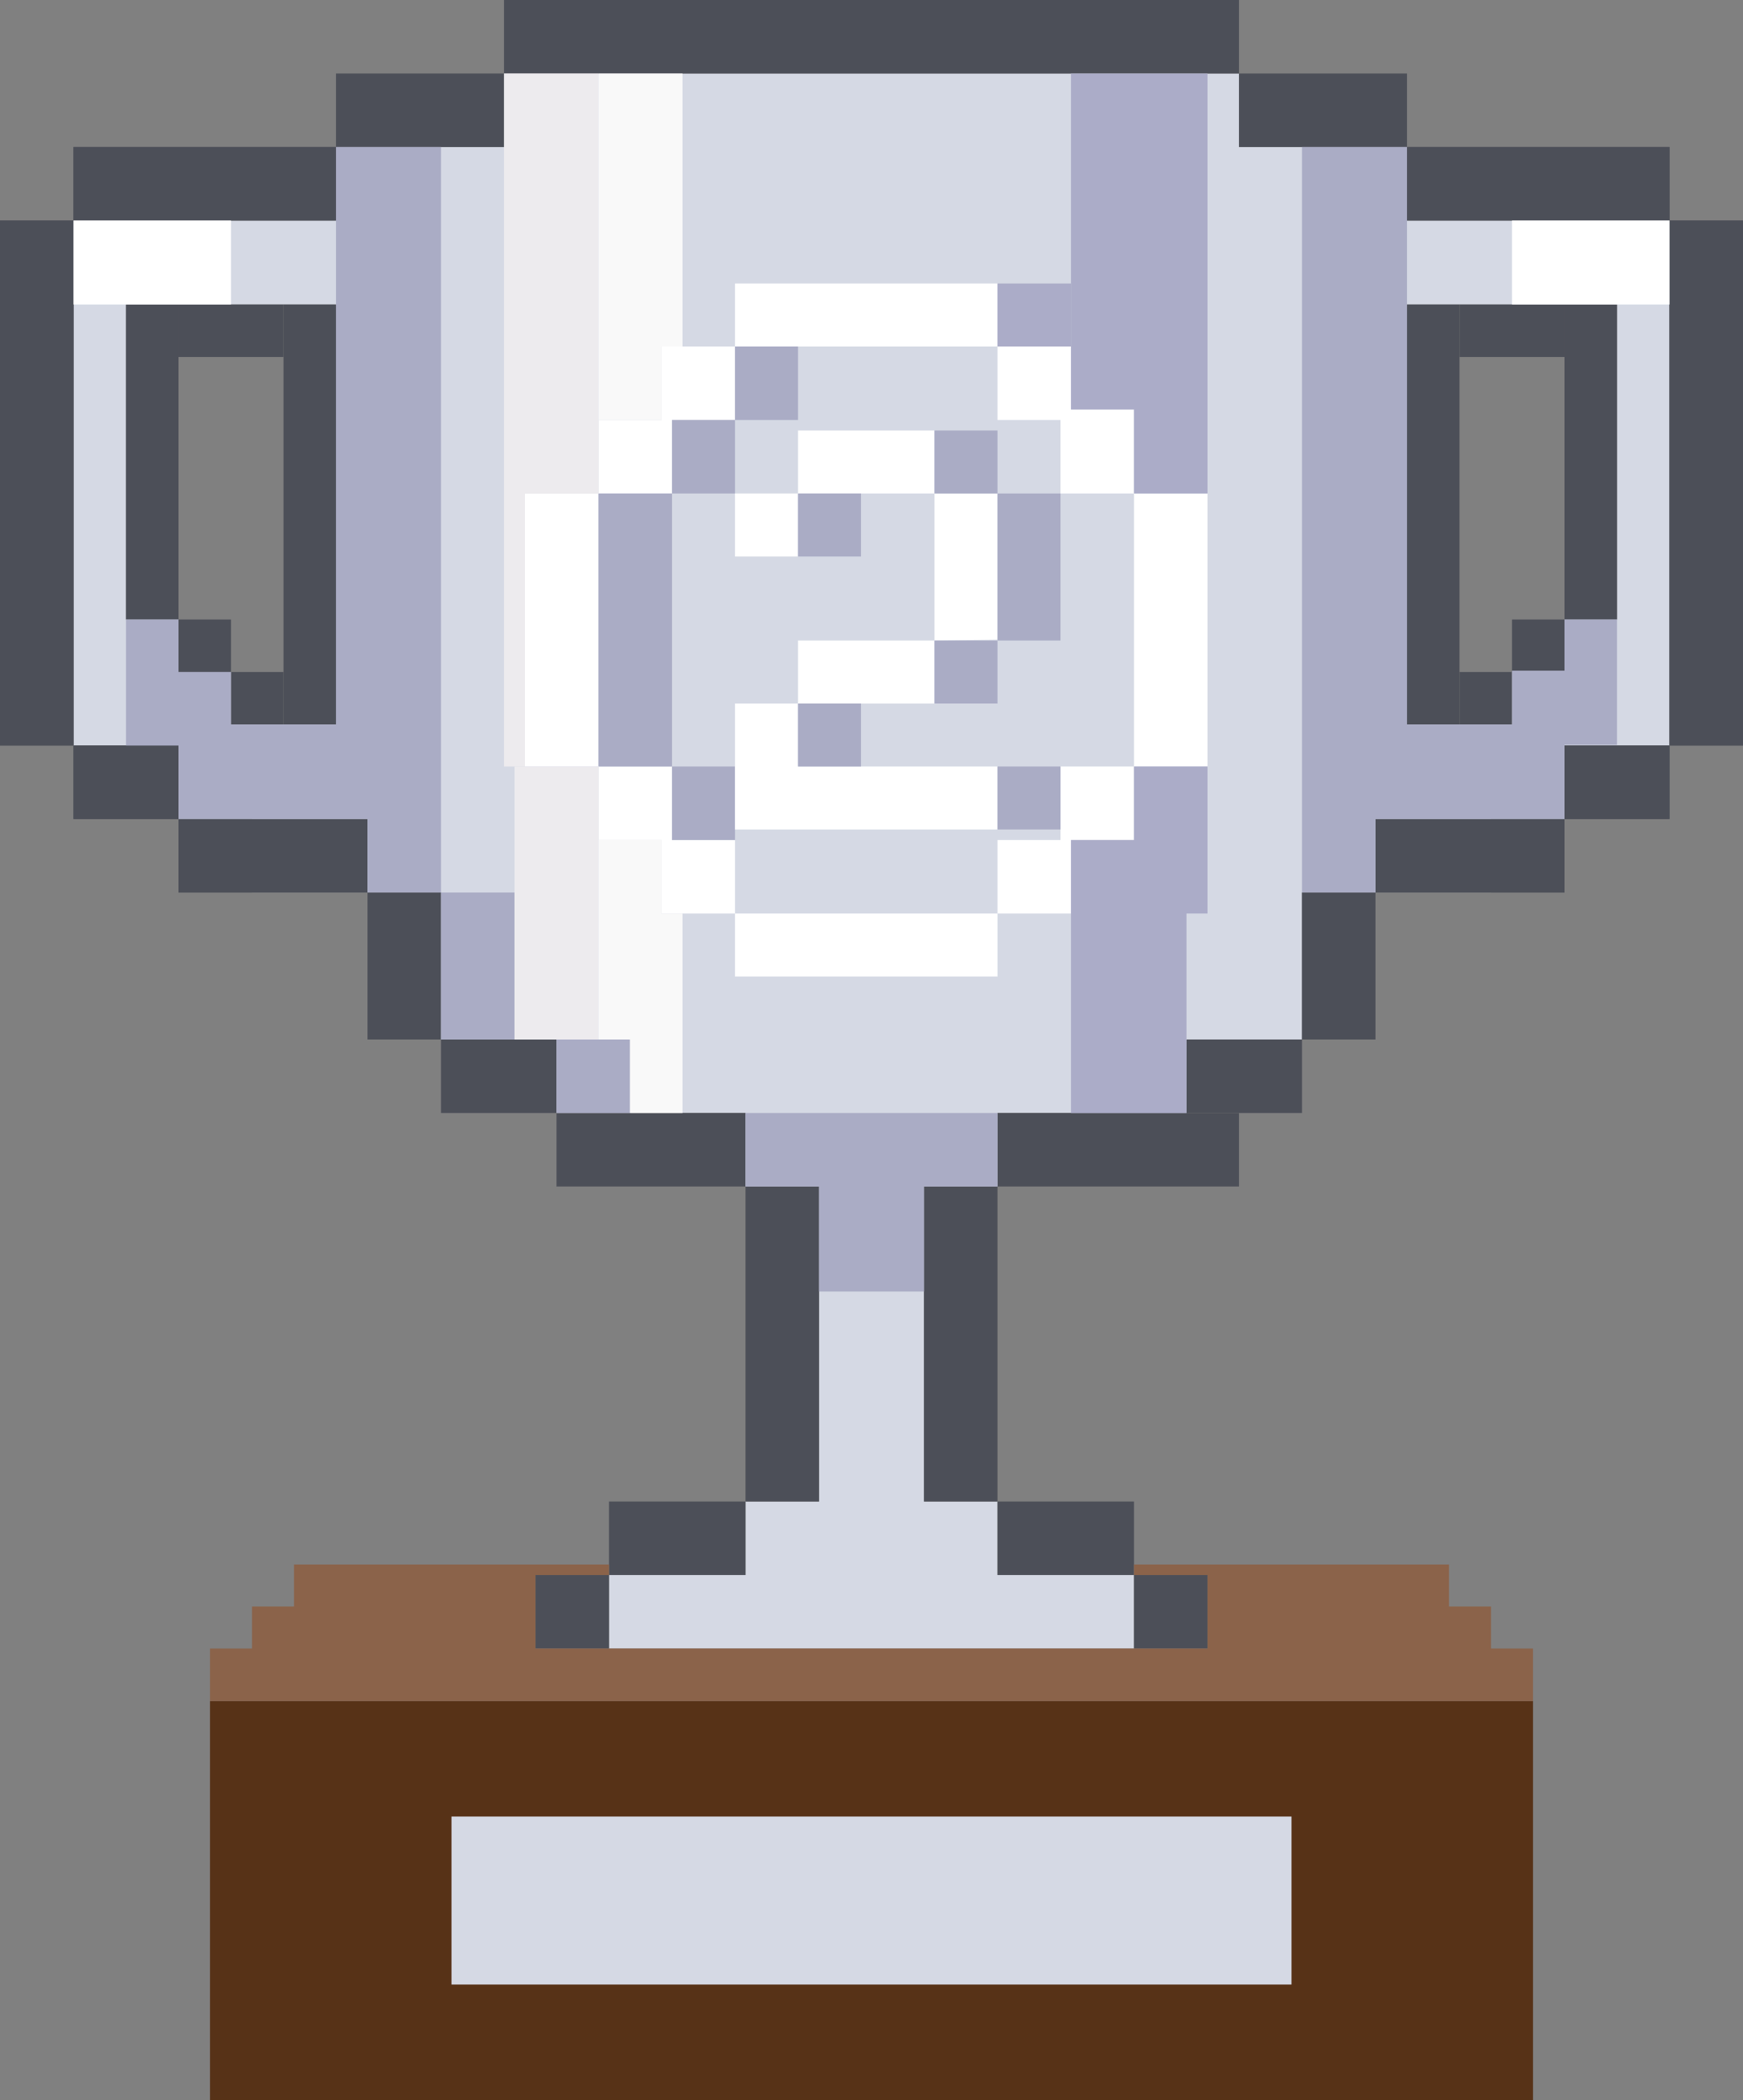 <svg width="166" height="200" viewBox="0 0 166 200" fill="none" xmlns="http://www.w3.org/2000/svg">
<rect x="0" y="0" width="166" height="200" fill="#808080" stroke="none"/>
<path d="M48 7H118V14H134V21H159V71H149V59H154V29H134V69H144V64H149V71V78H131V85H124V99H113V106H95V113H88V143H95V150H108V157H95H58V150H71V143H78V113H71V106H53V99H42V85H35V78H17V64H22V69H32V29H12V59H17V71H7V29V21H32V14H48V7Z" fill="#D5D9E4"/>
<rect x="20" y="162" width="126" height="38" fill="#573217"/>
<rect x="43" y="173" width="80" height="16" fill="#D5D9E4"/>
<rect x="48" width="70" height="7" fill="#4C4F58"/>
<rect x="32" y="7" width="16" height="7" fill="#4C4F58"/>
<rect x="95" y="106" width="23" height="7" fill="#4C4F58"/>
<rect x="95" y="143" width="13" height="7" fill="#4C4F58"/>
<rect x="88" y="143" width="30" height="7" transform="rotate(-90 88 143)" fill="#4C4F58"/>
<rect x="108" y="150" width="7" height="7" fill="#4C4F58"/>
<rect width="13" height="7" transform="matrix(-1 0 0 1 71 143)" fill="#4C4F58"/>
<rect width="30" height="7" transform="matrix(0 -1 -1 0 78 143)" fill="#4C4F58"/>
<rect width="7" height="7" transform="matrix(-1 0 0 1 58 150)" fill="#4C4F58"/>
<rect width="25" height="7" transform="matrix(-1 0 0 1 32 14)" fill="#4C4F58"/>
<rect width="10" height="7" transform="matrix(-1 0 0 1 17 71)" fill="#4C4F58"/>
<rect width="18" height="7" transform="matrix(-1 0 0 1 71 106)" fill="#4C4F58"/>
<rect width="7" height="14" transform="matrix(-1 0 0 1 42 85)" fill="#4C4F58"/>
<rect width="7" height="7" transform="matrix(0 -1 -1 0 24 85)" fill="#4C4F58"/>
<rect width="50" height="7" transform="matrix(0 -1 -1 0 7 71)" fill="#4C4F58"/>
<rect width="25" height="7" transform="matrix(-1 0 0 1 32 14)" fill="#4C4F58"/>
<rect width="10" height="7" transform="matrix(-1 0 0 1 17 71)" fill="#4C4F58"/>
<rect width="11" height="7" transform="matrix(-1 0 0 1 53 99)" fill="#4C4F58"/>
<rect width="7" height="18" transform="matrix(0 -1 -1 0 35 85)" fill="#4C4F58"/>
<rect width="5" height="5" transform="matrix(0 -1 -1 0 22 64)" fill="#4C4F58"/>
<rect width="5" height="5" transform="matrix(0 -1 -1 0 27 69)" fill="#4C4F58"/>
<rect width="50" height="7" transform="matrix(0 -1 -1 0 7 71)" fill="#4C4F58"/>
<rect x="12" y="29" width="5" height="30" fill="#4C4F58"/>
<rect x="27" y="29" width="5" height="40" fill="#4C4F58"/>
<rect x="17" y="29" width="10" height="5" fill="#4C4F58"/>
<rect width="16" height="7" transform="matrix(-1 0 0 1 134 7)" fill="#4C4F58"/>
<rect x="134" y="14" width="25" height="7" fill="#4C4F58"/>
<rect x="149" y="71" width="10" height="7" fill="#4C4F58"/>
<rect x="124" y="85" width="7" height="14" fill="#4C4F58"/>
<rect x="142" y="85" width="7" height="7" transform="rotate(-90 142 85)" fill="#4C4F58"/>
<rect x="159" y="71" width="50" height="7" transform="rotate(-90 159 71)" fill="#4C4F58"/>
<rect x="134" y="14" width="25" height="7" fill="#4C4F58"/>
<rect x="149" y="71" width="10" height="7" fill="#4C4F58"/>
<rect x="113" y="99" width="11" height="7" fill="#4C4F58"/>
<rect x="131" y="85" width="7" height="18" transform="rotate(-90 131 85)" fill="#4C4F58"/>
<rect x="144" y="64" width="5" height="5" transform="rotate(-90 144 64)" fill="#4C4F58"/>
<rect x="139" y="69" width="5" height="5" transform="rotate(-90 139 69)" fill="#4C4F58"/>
<rect x="159" y="71" width="50" height="7" transform="rotate(-90 159 71)" fill="#4C4F58"/>
<rect width="5" height="30" transform="matrix(-1 0 0 1 154 29)" fill="#4C4F58"/>
<rect width="5" height="40" transform="matrix(-1 0 0 1 139 29)" fill="#4C4F58"/>
<rect width="10" height="5" transform="matrix(-1 0 0 1 149 29)" fill="#4C4F58"/>
<rect x="7" y="21" width="15" height="8" fill="white"/>
<rect x="144" y="21" width="15" height="8" fill="white"/>
<path d="M70 27H95V33H102V40V39H108V47H115V73H108V80H101H102V87H95V82V80H101V73H108V47H101V43V40H102H95V33H70V27Z" fill="white"/>
<path d="M95 93H70V87H63V80H57V73H50V72.5L50 47H57V40H64H63V33L70 33V37V40L64 40V47H57L57 73H64V76V80H63H70V87H95V93Z" fill="white"/>
<rect x="64" y="40" width="6" height="7" fill="#AAACC5"/>
<rect x="64" y="73" width="6" height="7" fill="#AAACC5"/>
<rect x="70" y="33" width="6" height="7" fill="#AAACC5"/>
<rect x="57" y="47" width="7" height="26" fill="#AAACC5"/>
<path d="M71 106H95V113H88V123H78V113H71V106Z" fill="#AAACC5"/>
<path d="M12 59H17V64H22V69H32V14H42V85H35V78H17V71H12V59Z" fill="#AAACC5"/>
<path d="M131 14H134V69H144V63.872H149V59H154V70.936H149V78H131V85H124V14H131Z" fill="#AAACC5"/>
<rect x="42" y="85" width="7" height="14" fill="#AAACC5"/>
<rect x="53" y="99" width="7" height="7" fill="#AAACC5"/>
<rect x="102" y="80" width="11" height="26" fill="#ABACC8"/>
<rect x="108" y="73" width="7" height="14" fill="#ABACC8"/>
<path d="M102 7H115V47H108V39H102V7Z" fill="#ABACC8"/>
<rect x="95" y="27" width="7" height="6" fill="#ABACC8"/>
<rect x="49" y="73" width="8" height="26" fill="#EDEBEE"/>
<path d="M48 7H57V47H50V73H48V7Z" fill="#EDEBEE"/>
<path d="M20 157H24V155V153H28V149H58V150H51V157H115V150H108V149H138V153H142V157H146V162H20V157Z" fill="#8B634A"/>
<path d="M76 41H89V47H95V60.925L89 61V67H76V73H95V79H70V67H76V61H89V47H76V53H70V47H76V41Z" fill="white"/>
<rect x="76" y="47" width="6" height="6" fill="#AAACC5"/>
<rect x="95" y="47" width="6" height="14" fill="#AAACC5"/>
<rect x="95" y="73" width="6" height="6" fill="#AAACC5"/>
<rect x="76" y="67" width="6" height="6" fill="#AAACC5"/>
<rect x="89" y="61" width="6" height="6" fill="#AAACC5"/>
<rect x="89" y="41" width="6" height="6" fill="#AAACC5"/>
<path d="M57 7H65V33H63V40H57V7Z" fill="#F9F9F9"/>
<path d="M57 80H63V87H65V106H60V99H57V80Z" fill="#F9F9F9"/>
</svg>
